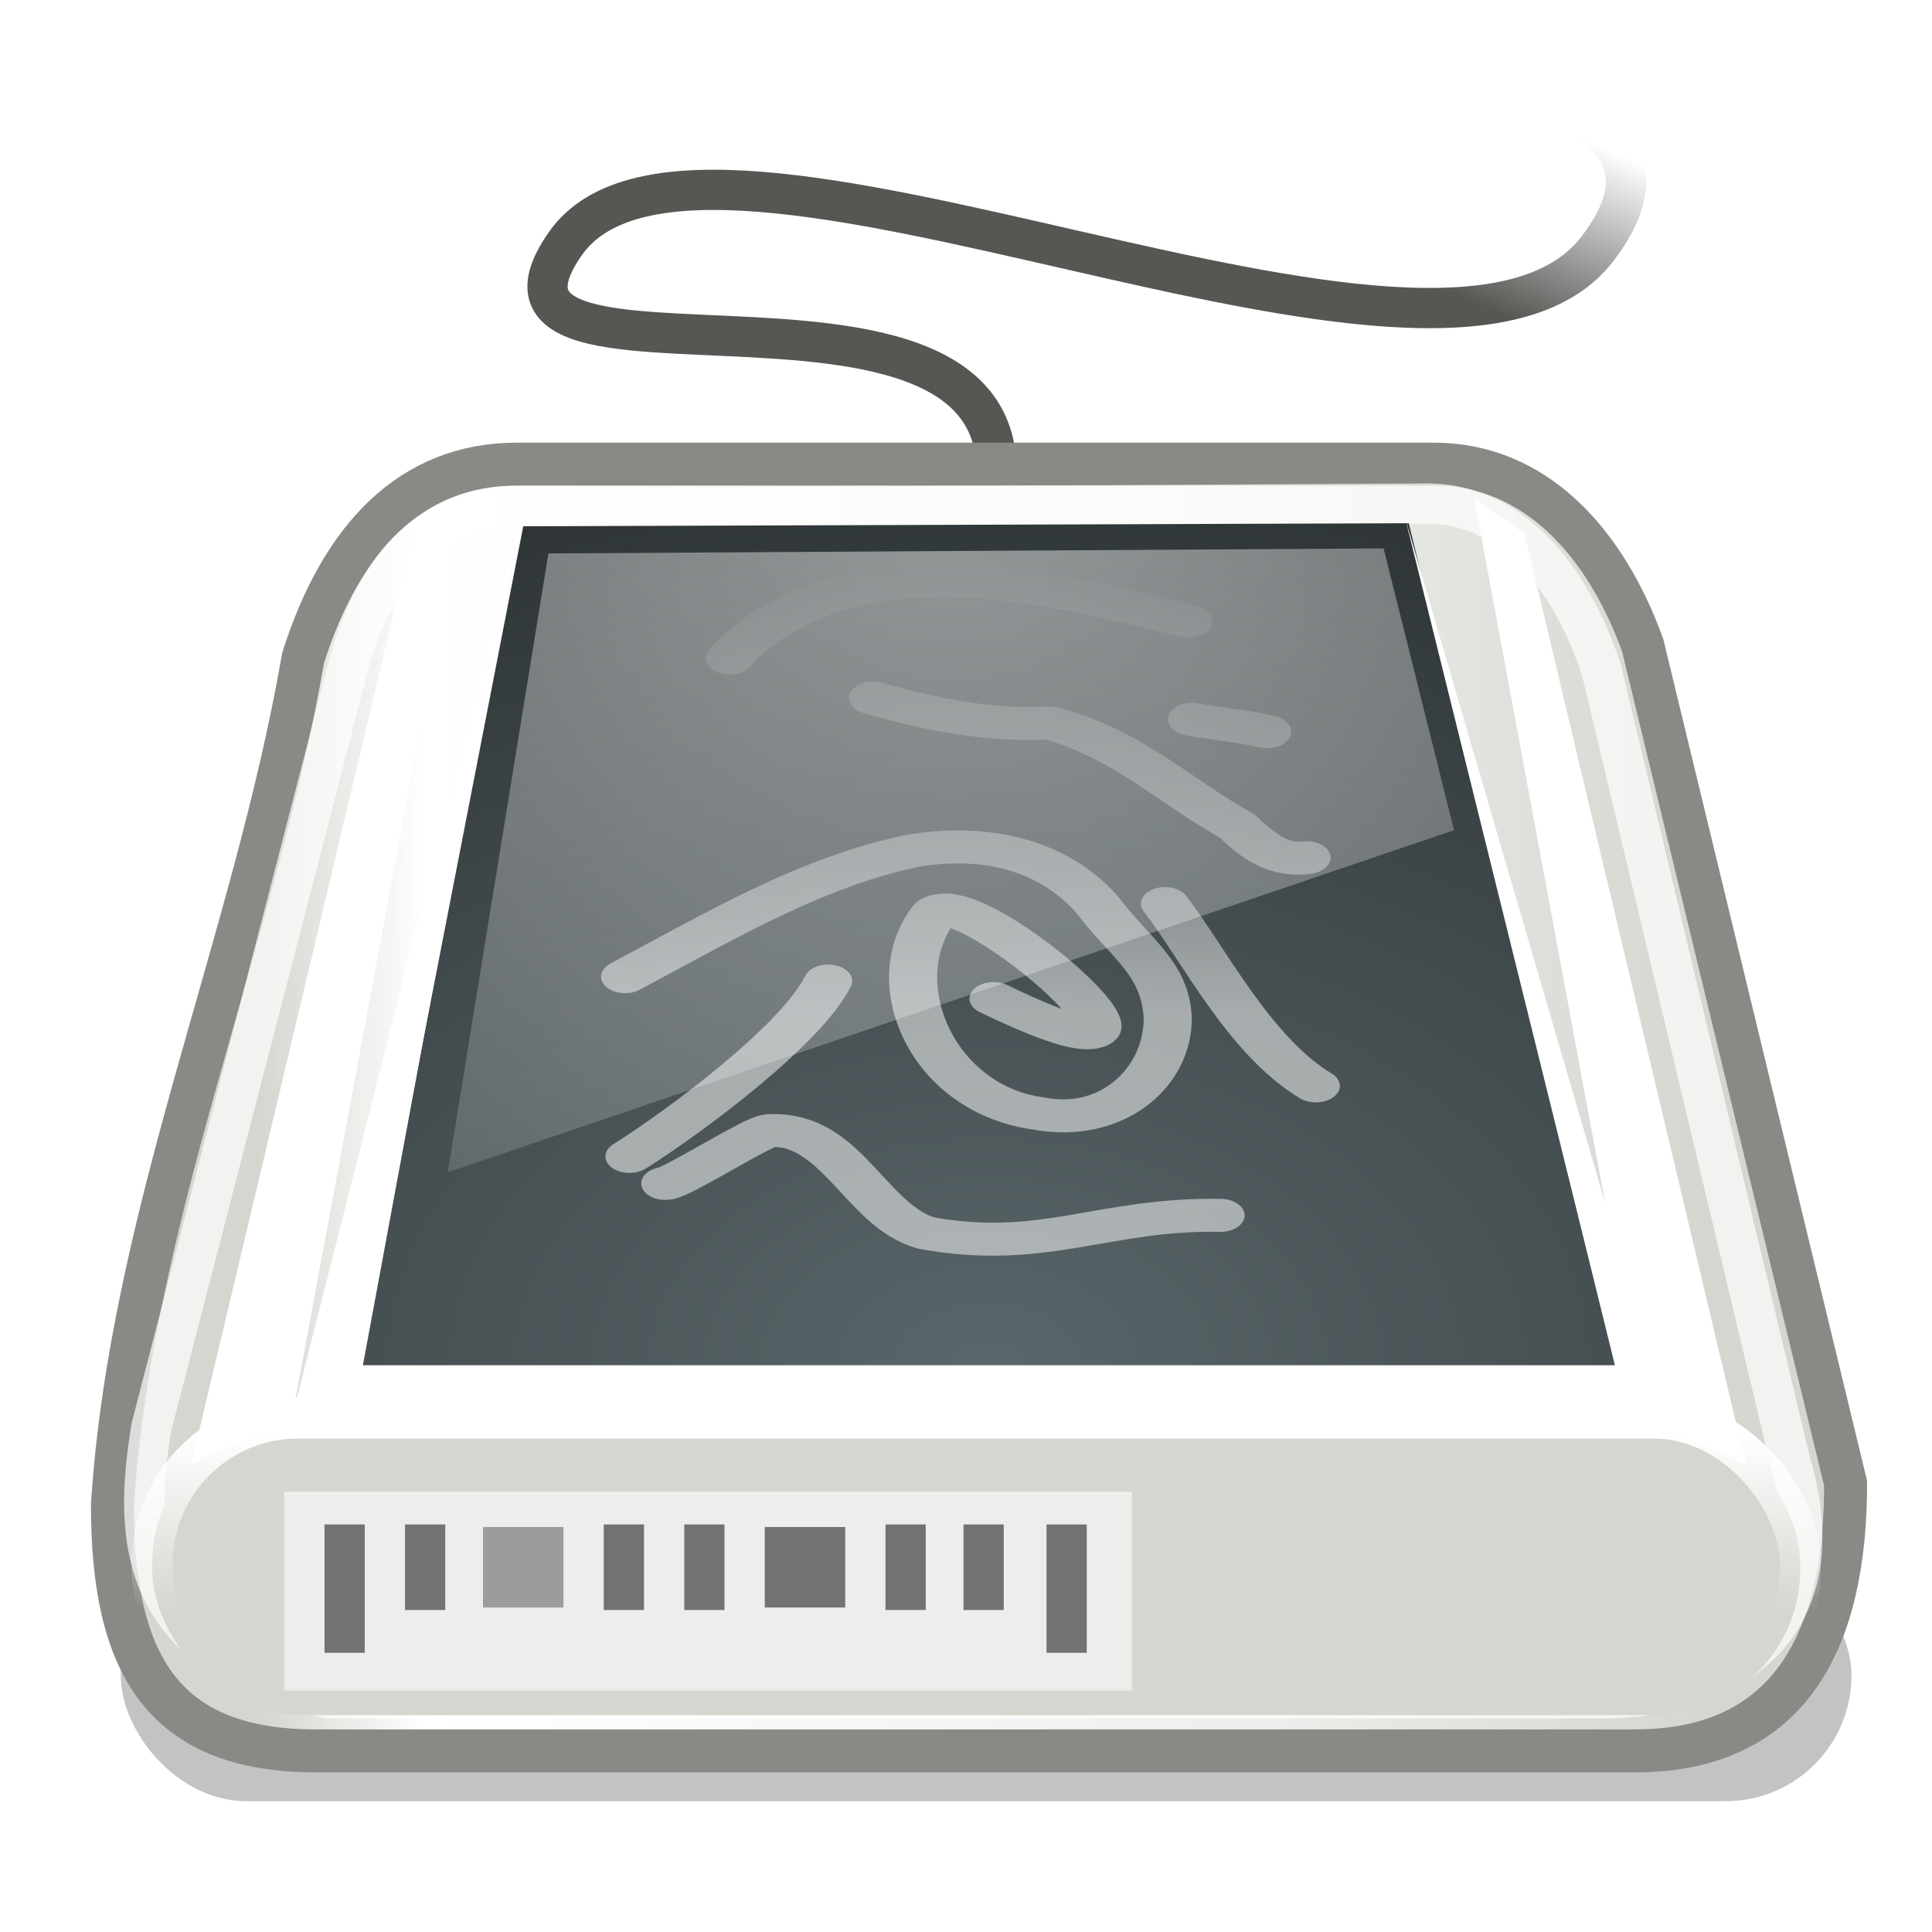 <?xml version="1.0" encoding="UTF-8" standalone="no"?>
<!-- Created with Inkscape (http://www.inkscape.org/) -->
<svg
   xmlns:dc="http://purl.org/dc/elements/1.1/"
   xmlns:cc="http://web.resource.org/cc/"
   xmlns:rdf="http://www.w3.org/1999/02/22-rdf-syntax-ns#"
   xmlns:svg="http://www.w3.org/2000/svg"
   xmlns="http://www.w3.org/2000/svg"
   xmlns:xlink="http://www.w3.org/1999/xlink"
   xmlns:sodipodi="http://sodipodi.sourceforge.net/DTD/sodipodi-0.dtd"
   xmlns:inkscape="http://www.inkscape.org/namespaces/inkscape"
   width="48px"
   height="48px"
   id="svg1306"
   sodipodi:version="0.32"
   inkscape:version="0.45+devel"
   sodipodi:docbase="/home/lapo/Icone/cvs/gnome-icon-theme/scalable/devices"
   sodipodi:docname="yast-fingerprint.svg"
   inkscape:export-filename="/home/jimmac/Desktop/drive-optical.png"
   inkscape:export-xdpi="90"
   inkscape:export-ydpi="90"
   inkscape:output_extension="org.inkscape.output.svg.inkscape">
  <defs
     id="defs1308">
    <linearGradient
       inkscape:collect="always"
       id="linearGradient5539">
      <stop
         style="stop-color:#ffffff;stop-opacity:1;"
         offset="0"
         id="stop5541" />
      <stop
         style="stop-color:#ffffff;stop-opacity:0;"
         offset="1"
         id="stop5543" />
    </linearGradient>
    <linearGradient
       inkscape:collect="always"
       id="linearGradient5523">
      <stop
         style="stop-color:#ffffff;stop-opacity:1;"
         offset="0"
         id="stop5525" />
      <stop
         style="stop-color:#ffffff;stop-opacity:0;"
         offset="1"
         id="stop5527" />
    </linearGradient>
    <linearGradient
       inkscape:collect="always"
       id="linearGradient5370">
      <stop
         style="stop-color:#ffffff;stop-opacity:1;"
         offset="0"
         id="stop5372" />
      <stop
         style="stop-color:#ffffff;stop-opacity:0;"
         offset="1"
         id="stop5374" />
    </linearGradient>
    <linearGradient
       id="linearGradient5024">
      <stop
         style="stop-color:#555753"
         offset="0"
         id="stop5026" />
      <stop
         style="stop-color:#555753;stop-opacity:0;"
         offset="1"
         id="stop5028" />
    </linearGradient>
    <linearGradient
       inkscape:collect="always"
       xlink:href="#linearGradient5024"
       id="linearGradient6086"
       gradientUnits="userSpaceOnUse"
       gradientTransform="matrix(1,0,0,2.085,1.723,-5.899)"
       x1="29.375"
       y1="5.302"
       x2="29.875"
       y2="2.882" />
    <linearGradient
       id="linearGradient7050">
      <stop
         style="stop-color:#5a666a;stop-opacity:1;"
         offset="0"
         id="stop7052" />
      <stop
         style="stop-color:#2e3436;stop-opacity:1;"
         offset="1"
         id="stop7054" />
    </linearGradient>
    <linearGradient
       inkscape:collect="always"
       id="linearGradient6961">
      <stop
         style="stop-color:#ffffff;stop-opacity:1;"
         offset="0"
         id="stop6963" />
      <stop
         style="stop-color:#ffffff;stop-opacity:0;"
         offset="1"
         id="stop6965" />
    </linearGradient>
    <linearGradient
       inkscape:collect="always"
       id="linearGradient3725">
      <stop
         style="stop-color:#eeeeec;stop-opacity:1;"
         offset="0"
         id="stop3727" />
      <stop
         style="stop-color:#eeeeec;stop-opacity:0;"
         offset="1"
         id="stop3729" />
    </linearGradient>
    <linearGradient
       inkscape:collect="always"
       id="linearGradient3709">
      <stop
         style="stop-color:black;stop-opacity:1;"
         offset="0"
         id="stop3711" />
      <stop
         style="stop-color:black;stop-opacity:0;"
         offset="1"
         id="stop3713" />
    </linearGradient>
    <linearGradient
       id="linearGradient2809">
      <stop
         style="stop-color:#d3d7cf;stop-opacity:1;"
         offset="0"
         id="stop2811" />
      <stop
         style="stop-color:#eeeeec;stop-opacity:0;"
         offset="1"
         id="stop2813" />
    </linearGradient>
    <linearGradient
       id="linearGradient3763">
      <stop
         style="stop-color:#888a85;stop-opacity:1;"
         offset="0"
         id="stop3765" />
      <stop
         style="stop-color:#babdb6;stop-opacity:1"
         offset="1"
         id="stop3767" />
    </linearGradient>
    <linearGradient
       id="linearGradient3942">
      <stop
         id="stop3944"
         offset="0"
         style="stop-color:#888a85;stop-opacity:1" />
      <stop
         id="stop3946"
         offset="1"
         style="stop-color:#eeeeec;stop-opacity:1" />
    </linearGradient>
    <linearGradient
       id="linearGradient3877">
      <stop
         style="stop-color:black;stop-opacity:1;"
         offset="0"
         id="stop3879" />
      <stop
         style="stop-color:white;stop-opacity:0.773;"
         offset="1"
         id="stop3881" />
    </linearGradient>
    <linearGradient
       id="linearGradient3859">
      <stop
         id="stop3861"
         offset="0"
         style="stop-color:#d3d7cf;stop-opacity:1" />
      <stop
         id="stop3037"
         offset="0.31"
         style="stop-color:#eeeeec;stop-opacity:1;" />
      <stop
         style="stop-color:white;stop-opacity:1;"
         offset="0.886"
         id="stop3039" />
      <stop
         id="stop3863"
         offset="1"
         style="stop-color:#d3d7cf;stop-opacity:1" />
    </linearGradient>
    <linearGradient
       inkscape:collect="always"
       id="linearGradient5060">
      <stop
         style="stop-color:black;stop-opacity:1;"
         offset="0"
         id="stop5062" />
      <stop
         style="stop-color:black;stop-opacity:0;"
         offset="1"
         id="stop5064" />
    </linearGradient>
    <linearGradient
       id="linearGradient5048">
      <stop
         style="stop-color:black;stop-opacity:0;"
         offset="0"
         id="stop5050" />
      <stop
         id="stop5056"
         offset="0.5"
         style="stop-color:black;stop-opacity:1;" />
      <stop
         style="stop-color:black;stop-opacity:0;"
         offset="1"
         id="stop5052" />
    </linearGradient>
    <linearGradient
       inkscape:collect="always"
       xlink:href="#linearGradient3859"
       id="linearGradient2899"
       gradientUnits="userSpaceOnUse"
       gradientTransform="matrix(1.17,0,0,1.867,-4.089,-2.493)"
       x1="39.847"
       y1="17.289"
       x2="9.015"
       y2="17.47" />
    <linearGradient
       inkscape:collect="always"
       xlink:href="#linearGradient3942"
       id="linearGradient2925"
       gradientUnits="userSpaceOnUse"
       gradientTransform="matrix(1.168,0,0,0.94,-5.224,3.708)"
       x1="31.26"
       y1="28.921"
       x2="31.26"
       y2="30.106" />
    <linearGradient
       inkscape:collect="always"
       xlink:href="#linearGradient3877"
       id="linearGradient3883"
       x1="75"
       y1="56.938"
       x2="75"
       y2="63.92"
       gradientUnits="userSpaceOnUse"
       gradientTransform="matrix(1.197,0,0,1.233,-76.532,-39.773)" />
    <linearGradient
       inkscape:collect="always"
       xlink:href="#linearGradient5048"
       id="linearGradient3903"
       gradientUnits="userSpaceOnUse"
       gradientTransform="matrix(2.774,0,0,1.97,-1892.179,-872.885)"
       x1="302.857"
       y1="366.648"
       x2="302.857"
       y2="609.505" />
    <radialGradient
       inkscape:collect="always"
       xlink:href="#linearGradient5060"
       id="radialGradient3905"
       gradientUnits="userSpaceOnUse"
       gradientTransform="matrix(2.774,0,0,1.97,-1891.633,-872.885)"
       cx="605.714"
       cy="486.648"
       fx="605.714"
       fy="486.648"
       r="117.143" />
    <radialGradient
       inkscape:collect="always"
       xlink:href="#linearGradient5060"
       id="radialGradient3907"
       gradientUnits="userSpaceOnUse"
       gradientTransform="matrix(-2.774,0,0,1.97,112.762,-872.885)"
       cx="605.714"
       cy="486.648"
       fx="605.714"
       fy="486.648"
       r="117.143" />
    <linearGradient
       inkscape:collect="always"
       xlink:href="#linearGradient3763"
       id="linearGradient3769"
       x1="36.052"
       y1="34.193"
       x2="35.239"
       y2="32.024"
       gradientUnits="userSpaceOnUse"
       gradientTransform="translate(1,2)" />
    <linearGradient
       inkscape:collect="always"
       xlink:href="#linearGradient2809"
       id="linearGradient2815"
       x1="22.777"
       y1="32.072"
       x2="22.777"
       y2="34"
       gradientUnits="userSpaceOnUse"
       gradientTransform="matrix(1,0,0,1.167,0,-2.667)" />
    <linearGradient
       inkscape:collect="always"
       xlink:href="#linearGradient3709"
       id="linearGradient3715"
       x1="19.562"
       y1="31.812"
       x2="19.562"
       y2="33.659"
       gradientUnits="userSpaceOnUse"
       gradientTransform="matrix(1,0,0,1.333,0,-8.333)" />
    <linearGradient
       inkscape:collect="always"
       xlink:href="#linearGradient3725"
       id="linearGradient3731"
       x1="29.522"
       y1="32.024"
       x2="29.522"
       y2="33.553"
       gradientUnits="userSpaceOnUse"
       gradientTransform="matrix(1,0,0,1.333,0,-8.333)" />
    <linearGradient
       inkscape:collect="always"
       xlink:href="#linearGradient6961"
       id="linearGradient6967"
       x1="25.131"
       y1="28.135"
       x2="25.131"
       y2="35.288"
       gradientUnits="userSpaceOnUse"
       gradientTransform="matrix(1.024,0,0,0.616,-0.833,18.274)" />
    <radialGradient
       inkscape:collect="always"
       xlink:href="#linearGradient7050"
       id="radialGradient7056"
       cx="24.531"
       cy="36.063"
       fx="24.531"
       fy="36.063"
       r="15.594"
       gradientTransform="matrix(2.161,0,0,1.451,-28.471,-18.373)"
       gradientUnits="userSpaceOnUse" />
    <filter
       inkscape:collect="always"
       id="filter5364"
       x="-0.095"
       width="1.19"
       y="-0.652"
       height="2.304">
      <feGaussianBlur
         inkscape:collect="always"
         stdDeviation="1.698"
         id="feGaussianBlur5366" />
    </filter>
    <radialGradient
       inkscape:collect="always"
       xlink:href="#linearGradient5370"
       id="radialGradient5376"
       cx="23.625"
       cy="7.859"
       fx="23.625"
       fy="7.859"
       r="12.5"
       gradientTransform="matrix(3.39,0,0,2.102,-56.472,-4.145)"
       gradientUnits="userSpaceOnUse" />
    <filter
       inkscape:collect="always"
       id="filter5465"
       x="-0.126"
       width="1.251"
       y="-0.035"
       height="1.071">
      <feGaussianBlur
         inkscape:collect="always"
         stdDeviation="0.353"
         id="feGaussianBlur5467" />
    </filter>
    <filter
       inkscape:collect="always"
       id="filter5513"
       x="-0.051"
       width="1.102"
       y="-0.359"
       height="1.717">
      <feGaussianBlur
         inkscape:collect="always"
         stdDeviation="0.448"
         id="feGaussianBlur5515" />
    </filter>
    <radialGradient
       inkscape:collect="always"
       xlink:href="#linearGradient5523"
       id="radialGradient5529"
       cx="26.062"
       cy="23.875"
       fx="26.062"
       fy="23.875"
       r="2.812"
       gradientUnits="userSpaceOnUse" />
    <linearGradient
       inkscape:collect="always"
       xlink:href="#linearGradient5539"
       id="linearGradient5545"
       x1="24.5"
       y1="27.852"
       x2="24.5"
       y2="4.916"
       gradientUnits="userSpaceOnUse" />
  </defs>
  <sodipodi:namedview
     id="base"
     pagecolor="#ffffff"
     bordercolor="#c5c5c5"
     borderopacity="1"
     inkscape:pageopacity="0.0"
     inkscape:pageshadow="2"
     inkscape:zoom="1"
     inkscape:cx="24.881327"
     inkscape:cy="17.227094"
     inkscape:current-layer="layer1"
     showgrid="false"
     inkscape:grid-bbox="false"
     inkscape:document-units="px"
     stroke="#888a85"
     fill="#babdb6"
     inkscape:window-width="887"
     inkscape:window-height="626"
     inkscape:window-x="408"
     inkscape:window-y="309"
     inkscape:showpageshadow="false"
     inkscape:guide-points="false"
     inkscape:object-points="false"
     inkscape:object-paths="false"
     inkscape:guide-bbox="true"
     gridspacingx="0.5px"
     gridspacingy="0.5px"
     gridempspacing="2"
     inkscape:grid-points="true"
     showguides="false"
     showborder="true"
     inkscape:object-bbox="true">
    <sodipodi:guide
       orientation="horizontal"
       position="2.812"
       id="guide2906" />
    <inkscape:grid
       type="xygrid"
       id="grid7008" />
  </sodipodi:namedview>
  <g
     id="layer1"
     inkscape:label="Layer 1"
     inkscape:groupmode="layer">
    <path
       style="fill:none;fill-opacity:1;fill-rule:evenodd;stroke:url(#linearGradient6086);stroke-width:1;stroke-linecap:square;stroke-linejoin:miter;stroke-miterlimit:4;stroke-dasharray:none;stroke-opacity:1;display:inline"
       d="M 24.162,14.125 C 28.156,4.792 10.642,10.926 14.044,6.056 C 17.388,1.269 35.85,11.247 39.696,6.171 C 43.608,1.008 29.599,2.814 35.585,-6.375"
       id="path5014"
       sodipodi:nodetypes="czzc" />
    <rect
       style="opacity:0.488;color:#000000;fill:#000000;fill-opacity:1;fill-rule:nonzero;stroke:none;stroke-width:0.99;stroke-linecap:round;stroke-linejoin:round;marker:none;marker-start:none;marker-mid:none;marker-end:none;stroke-miterlimit:4;stroke-dasharray:none;stroke-dashoffset:0;stroke-opacity:1;visibility:visible;display:inline;overflow:visible;filter:url(#filter5364);enable-background:accumulate"
       id="rect7788"
       width="43"
       height="6.25"
       x="3"
       y="38.5"
       rx="3.125"
       ry="3.125" />
    <path
       style="fill:url(#linearGradient2899);fill-opacity:1;fill-rule:evenodd;stroke:#888a85;stroke-width:1.067px;stroke-linecap:butt;stroke-linejoin:round;stroke-opacity:1"
       d="M 12.844,11.531 C 10.232,11.531 8.49,13.329 7.531,16.344 C 6.301,23.438 3.26,30.172 2.793,37.384 C 2.793,41.256 3.976,43.5 7.848,43.5 L 40.621,43.5 C 44.494,43.5 45.854,40.726 45.854,36.854 L 40.812,16.031 C 39.879,13.454 38.128,11.531 35.625,11.531 L 12.844,11.531 z"
       id="path2897"
       sodipodi:nodetypes="ccccccccc" />
    <path
       style="opacity:0.7;fill:none;fill-opacity:1;fill-rule:evenodd;stroke:#ffffff;stroke-width:1;stroke-linecap:butt;stroke-linejoin:round;stroke-miterlimit:4;stroke-dasharray:none;stroke-opacity:1"
       d="M 12.816,12.633 C 10.757,12.633 9.436,13.87 8.685,16.436 C 8.685,16.436 3.763,35.448 3.763,35.448 C 3.269,38.387 3.511,41.132 8.162,42.196 L 39.786,42.196 C 43.029,42.196 45.694,40.392 44.476,36.309 C 44.476,36.309 39.79,16.655 39.79,16.655 C 38.996,14.215 37.454,12.511 35.483,12.511 L 12.816,12.633 z"
       id="path2960"
       sodipodi:nodetypes="ccccccccc" />
    <rect
       style="opacity:1;color:#000000;fill:#d3d7cf;fill-opacity:1;fill-rule:nonzero;stroke:url(#linearGradient6967);stroke-width:1.018;stroke-linecap:round;stroke-linejoin:round;marker:none;marker-start:none;marker-mid:none;marker-end:none;stroke-miterlimit:4;stroke-dasharray:none;stroke-dashoffset:1.2;stroke-opacity:1;visibility:visible;display:inline;overflow:visible"
       id="rect2909"
       width="40.946"
       height="7.381"
       x="3.78"
       y="35.232"
       rx="3.625"
       ry="3.625" />
    <path
       style="opacity:0.7;fill:none;fill-rule:evenodd;stroke:#ffffff;stroke-width:1.157px;stroke-linecap:round;stroke-linejoin:miter;stroke-opacity:1"
       d="M 12.542,29.343 L 13.883,13.411"
       id="path3923"
       sodipodi:nodetypes="cc" />
    <path
       style="opacity:1;color:#000000;fill:url(#radialGradient7056);fill-opacity:1;fill-rule:nonzero;stroke:none;stroke-width:1;stroke-linecap:round;stroke-linejoin:round;marker:none;marker-start:none;marker-mid:none;marker-end:none;stroke-miterlimit:4;stroke-dasharray:none;stroke-dashoffset:0;stroke-opacity:1;visibility:visible;display:inline;overflow:visible;enable-background:accumulate"
       d="M 13,13.075 L 8.938,33.938 L 40.125,33.938 L 35,13 L 13,13.075 z"
       id="path7006"
       sodipodi:nodetypes="ccccc" />
    <g
       id="g5451"
       style="opacity:0.518;stroke:url(#linearGradient5545);stroke-width:1.679;stroke-miterlimit:4;stroke-dasharray:none;stroke-opacity:1"
       transform="matrix(0.712,0,0,0.488,6.739,11.529)">
      <path
         id="path4671"
         d="M 25.204,27.215 C 33.999,33.422 24.175,20.889 23.112,22.933 C 21.321,26.374 23.033,32.3 26.741,33.056 C 29.377,33.807 31.317,31.162 31.281,28.164 C 31.193,25.651 29.966,24.65 28.852,22.486 C 27.507,20.214 25.322,19.027 22.478,19.663 C 18.894,20.704 15.596,23.572 12.347,26.096"
         style="opacity:1;color:#000000;fill:none;fill-opacity:1;fill-rule:nonzero;stroke:url(#linearGradient5545);stroke-width:1.679;stroke-linecap:round;stroke-linejoin:round;marker:none;marker-start:none;marker-mid:none;marker-end:none;stroke-miterlimit:4;stroke-dasharray:none;stroke-dashoffset:0;stroke-opacity:1;visibility:visible;display:inline;overflow:visible;enable-background:accumulate"
         sodipodi:nodetypes="csccccc" />
      <path
         id="path5263"
         d="M 14,14.143 C 15.765,13.088 18.034,12.867 19.438,11.241 C 20.26,9.071 23.022,9.339 24.864,9.738 C 27.711,10.175 30.634,10.311 33.375,11.268"
         style="opacity:1;color:#000000;fill:none;fill-opacity:1;fill-rule:nonzero;stroke:url(#linearGradient5545);stroke-width:1.679;stroke-linecap:round;stroke-linejoin:round;marker:none;marker-start:none;marker-mid:none;marker-end:none;stroke-miterlimit:4;stroke-dasharray:none;stroke-dashoffset:0;stroke-opacity:1;visibility:visible;display:inline;overflow:visible;enable-background:accumulate" />
      <path
         id="path5265"
         d="M 21,11.912 C 22.936,12.717 25.021,13.351 27.141,13.175 C 29.843,14.191 31.524,16.672 33.702,18.424 C 34.274,19.203 35.01,20.244 36.125,20.037"
         style="opacity:1;color:#000000;fill:none;fill-opacity:1;fill-rule:nonzero;stroke:url(#linearGradient5545);stroke-width:1.679;stroke-linecap:round;stroke-linejoin:round;marker:none;marker-start:none;marker-mid:none;marker-end:none;stroke-miterlimit:4;stroke-dasharray:none;stroke-dashoffset:0;stroke-opacity:1;visibility:visible;display:inline;overflow:visible;enable-background:accumulate" />
      <path
         id="path5267"
         d="M 29.375,10.625 C 31.398,12.77 33.374,15.019 35.875,16.625"
         style="opacity:1;color:#000000;fill:none;fill-opacity:1;fill-rule:nonzero;stroke:url(#linearGradient5545);stroke-width:1.679;stroke-linecap:round;stroke-linejoin:round;marker:none;marker-start:none;marker-mid:none;marker-end:none;stroke-miterlimit:4;stroke-dasharray:none;stroke-dashoffset:0;stroke-opacity:1;visibility:visible;display:inline;overflow:visible;enable-background:accumulate" />
      <path
         id="path5269"
         d="M 32.125,13 C 32.998,13.218 33.896,13.334 34.75,13.625"
         style="opacity:1;color:#000000;fill:none;fill-opacity:1;fill-rule:nonzero;stroke:url(#linearGradient5545);stroke-width:1.679;stroke-linecap:round;stroke-linejoin:round;marker:none;marker-start:none;marker-mid:none;marker-end:none;stroke-miterlimit:4;stroke-dasharray:none;stroke-dashoffset:0;stroke-opacity:1;visibility:visible;display:inline;overflow:visible;enable-background:accumulate" />
      <path
         id="path5273"
         d="M 12.125,21 C 13.554,18.89 15.94,17.77 18.179,16.73 C 20.809,16.511 23.703,15.166 26.164,16.753 C 29.79,18.648 33.828,20.531 35.901,24.267 C 36.362,24.962 36.801,25.672 37.25,26.375"
         style="opacity:1;color:#000000;fill:none;fill-opacity:1;fill-rule:nonzero;stroke:url(#linearGradient5545);stroke-width:1.679;stroke-linecap:round;stroke-linejoin:round;marker:none;marker-start:none;marker-mid:none;marker-end:none;stroke-miterlimit:4;stroke-dasharray:none;stroke-dashoffset:0;stroke-opacity:1;visibility:visible;display:inline;overflow:visible;enable-background:accumulate" />
      <path
         id="path5275"
         d="M 36.449,31.659 C 34.122,29.613 32.557,24.978 31.184,22.375"
         style="opacity:1;color:#000000;fill:none;fill-opacity:1;fill-rule:nonzero;stroke:url(#linearGradient5545);stroke-width:1.679;stroke-linecap:round;stroke-linejoin:round;marker:none;marker-start:none;marker-mid:none;marker-end:none;stroke-miterlimit:4;stroke-dasharray:none;stroke-dashoffset:0;stroke-opacity:1;visibility:visible;display:inline;overflow:visible;enable-background:accumulate"
         sodipodi:nodetypes="cc" />
      <path
         id="path5279"
         d="M 19.625,23.875 C 17.006,26.009 15.679,29.744 12.273,30.847 C 12.101,30.887 11.925,30.87 11.75,30.875"
         style="opacity:1;color:#000000;fill:none;fill-opacity:1;fill-rule:nonzero;stroke:url(#linearGradient5545);stroke-width:1.679;stroke-linecap:round;stroke-linejoin:round;marker:none;marker-start:none;marker-mid:none;marker-end:none;stroke-miterlimit:4;stroke-dasharray:none;stroke-dashoffset:0;stroke-opacity:1;visibility:visible;display:inline;overflow:visible;enable-background:accumulate" />
      <path
         id="path5281"
         d="M 12.5,35.25 C 14.541,33.374 18.524,29.008 19.431,26.32"
         style="opacity:1;color:#000000;fill:none;fill-opacity:1;fill-rule:nonzero;stroke:url(#linearGradient5545);stroke-width:1.679;stroke-linecap:round;stroke-linejoin:round;marker:none;marker-start:none;marker-mid:none;marker-end:none;stroke-miterlimit:4;stroke-dasharray:none;stroke-dashoffset:0;stroke-opacity:1;visibility:visible;display:inline;overflow:visible;enable-background:accumulate"
         sodipodi:nodetypes="cc" />
      <path
         id="path5283"
         d="M 20.231,29.302 C 20.377,31.524 23.004,35.65 25.464,35.807 C 28.627,36.427 29.216,35.556 32.285,35.082 C 33.649,35.047 35.024,35.21 36.378,34.976"
         style="opacity:1;color:#000000;fill:none;fill-opacity:1;fill-rule:nonzero;stroke:url(#linearGradient5545);stroke-width:1.679;stroke-linecap:round;stroke-linejoin:round;marker:none;marker-start:none;marker-mid:none;marker-end:none;stroke-miterlimit:4;stroke-dasharray:none;stroke-dashoffset:0;stroke-opacity:1;visibility:visible;display:inline;overflow:visible;enable-background:accumulate"
         sodipodi:nodetypes="cccc" />
      <path
         id="path5285"
         d="M 33.125,38.25 C 29.025,38.145 26.984,40.227 22.861,39.156 C 20.749,38.272 19.899,33.753 17.399,33.939 C 17.031,33.925 14.118,36.617 13.75,36.625"
         style="opacity:1;color:#000000;fill:none;fill-opacity:1;fill-rule:nonzero;stroke:url(#linearGradient5545);stroke-width:1.679;stroke-linecap:round;stroke-linejoin:round;marker:none;marker-start:none;marker-mid:none;marker-end:none;stroke-miterlimit:4;stroke-dasharray:none;stroke-dashoffset:0;stroke-opacity:1;visibility:visible;display:inline;overflow:visible;enable-background:accumulate"
         sodipodi:nodetypes="cccc" />
      <path
         id="path5287"
         d="M 14.75,40.5 C 19.24,39.702 23.212,43.448 27.706,42.423 C 29.042,42.15 30.359,41.563 31.75,41.75"
         style="opacity:1;color:#000000;fill:none;fill-opacity:1;fill-rule:nonzero;stroke:url(#linearGradient5545);stroke-width:1.679;stroke-linecap:round;stroke-linejoin:round;marker:none;marker-start:none;marker-mid:none;marker-end:none;stroke-miterlimit:4;stroke-dasharray:none;stroke-dashoffset:0;stroke-opacity:1;visibility:visible;display:inline;overflow:visible;enable-background:accumulate" />
      <path
         id="path5289"
         d="M 32,8 C 28.193,6.617 23.954,5.044 19.934,6.533 C 18.322,7.206 16.896,8.366 16,9.875"
         style="opacity:1;color:#000000;fill:none;fill-opacity:1;fill-rule:nonzero;stroke:url(#linearGradient5545);stroke-width:1.679;stroke-linecap:round;stroke-linejoin:round;marker:none;marker-start:none;marker-mid:none;marker-end:none;stroke-miterlimit:4;stroke-dasharray:none;stroke-dashoffset:0;stroke-opacity:1;visibility:visible;display:inline;overflow:visible;enable-background:accumulate" />
    </g>
    <path
       style="opacity:0.488;color:#000000;fill:url(#radialGradient5376);fill-opacity:1;fill-rule:nonzero;stroke:none;stroke-width:0.99;stroke-linecap:round;stroke-linejoin:round;marker:none;marker-start:none;marker-mid:none;marker-end:none;stroke-miterlimit:4;stroke-dasharray:none;stroke-dashoffset:0;stroke-opacity:1;visibility:visible;display:inline;overflow:visible;enable-background:accumulate"
       d="M 13.625,13.75 L 11.125,29.125 L 36.125,20.625 L 34.375,13.625 L 13.625,13.75 z"
       id="path5368" />
    <rect
       style="opacity:0.584;color:#000000;fill:#ffffff;fill-opacity:1;fill-rule:nonzero;stroke:none;stroke-width:0.99;stroke-linecap:round;stroke-linejoin:round;marker:none;marker-start:none;marker-mid:none;marker-end:none;stroke-miterlimit:4;stroke-dasharray:none;stroke-dashoffset:0;stroke-opacity:1;visibility:visible;display:inline;overflow:visible;enable-background:accumulate"
       id="rect5378"
       width="21.062"
       height="4.938"
       x="7.062"
       y="37.062"
       rx="0"
       ry="0" />
    <g
       id="g5428"
       style="opacity:0.518"
       transform="translate(0,-1)">
      <rect
         y="38.875"
         x="8.062"
         height="3.188"
         width="1"
         id="rect5380"
         style="color:#000000;fill:#000000;fill-opacity:1;fill-rule:nonzero;stroke:none;stroke-width:0.99;stroke-linecap:round;stroke-linejoin:round;marker:none;marker-start:none;marker-mid:none;marker-end:none;stroke-miterlimit:4;stroke-dasharray:none;stroke-dashoffset:0;stroke-opacity:1;visibility:visible;display:inline;overflow:visible;enable-background:accumulate" />
      <rect
         style="color:#000000;fill:#000000;fill-opacity:1;fill-rule:nonzero;stroke:none;stroke-width:0.99;stroke-linecap:round;stroke-linejoin:round;marker:none;marker-start:none;marker-mid:none;marker-end:none;stroke-miterlimit:4;stroke-dasharray:none;stroke-dashoffset:0;stroke-opacity:1;visibility:visible;display:inline;overflow:visible;enable-background:accumulate"
         id="rect5382"
         width="1"
         height="3.188"
         x="26"
         y="38.875" />
      <rect
         y="38.875"
         x="23.938"
         height="2.125"
         width="1"
         id="rect5384"
         style="color:#000000;fill:#000000;fill-opacity:1;fill-rule:nonzero;stroke:none;stroke-width:0.99;stroke-linecap:round;stroke-linejoin:round;marker:none;marker-start:none;marker-mid:none;marker-end:none;stroke-miterlimit:4;stroke-dasharray:none;stroke-dashoffset:0;stroke-opacity:1;visibility:visible;display:inline;overflow:visible;enable-background:accumulate" />
      <rect
         style="color:#000000;fill:#000000;fill-opacity:1;fill-rule:nonzero;stroke:none;stroke-width:0.99;stroke-linecap:round;stroke-linejoin:round;marker:none;marker-start:none;marker-mid:none;marker-end:none;stroke-miterlimit:4;stroke-dasharray:none;stroke-dashoffset:0;stroke-opacity:1;visibility:visible;display:inline;overflow:visible;enable-background:accumulate"
         id="rect5388"
         width="1"
         height="2.125"
         x="15"
         y="38.875" />
      <rect
         y="38.938"
         x="12"
         height="2"
         width="2"
         id="rect5390"
         style="color:#000000;fill:#000000;fill-opacity:0.662;fill-rule:nonzero;stroke:none;stroke-width:0.99;stroke-linecap:round;stroke-linejoin:round;marker:none;marker-start:none;marker-mid:none;marker-end:none;stroke-miterlimit:4;stroke-dasharray:none;stroke-dashoffset:0;stroke-opacity:1;visibility:visible;display:inline;overflow:visible;enable-background:accumulate" />
      <rect
         y="38.875"
         x="22"
         height="2.125"
         width="1"
         id="rect5392"
         style="color:#000000;fill:#000000;fill-opacity:1;fill-rule:nonzero;stroke:none;stroke-width:0.99;stroke-linecap:round;stroke-linejoin:round;marker:none;marker-start:none;marker-mid:none;marker-end:none;stroke-miterlimit:4;stroke-dasharray:none;stroke-dashoffset:0;stroke-opacity:1;visibility:visible;display:inline;overflow:visible;enable-background:accumulate" />
      <rect
         style="color:#000000;fill:#000000;fill-opacity:1;fill-rule:nonzero;stroke:none;stroke-width:0.99;stroke-linecap:round;stroke-linejoin:round;marker:none;marker-start:none;marker-mid:none;marker-end:none;stroke-miterlimit:4;stroke-dasharray:none;stroke-dashoffset:0;stroke-opacity:1;visibility:visible;display:inline;overflow:visible;enable-background:accumulate"
         id="rect5394"
         width="2"
         height="2"
         x="19"
         y="38.938" />
      <rect
         style="color:#000000;fill:#000000;fill-opacity:1;fill-rule:nonzero;stroke:none;stroke-width:0.99;stroke-linecap:round;stroke-linejoin:round;marker:none;marker-start:none;marker-mid:none;marker-end:none;stroke-miterlimit:4;stroke-dasharray:none;stroke-dashoffset:0;stroke-opacity:1;visibility:visible;display:inline;overflow:visible;enable-background:accumulate"
         id="rect5400"
         width="1"
         height="2.125"
         x="17"
         y="38.875" />
      <rect
         y="38.875"
         x="10.062"
         height="2.125"
         width="1"
         id="rect5402"
         style="color:#000000;fill:#000000;fill-opacity:1;fill-rule:nonzero;stroke:none;stroke-width:0.99;stroke-linecap:round;stroke-linejoin:round;marker:none;marker-start:none;marker-mid:none;marker-end:none;stroke-miterlimit:4;stroke-dasharray:none;stroke-dashoffset:0;stroke-opacity:1;visibility:visible;display:inline;overflow:visible;enable-background:accumulate" />
    </g>
    <path
       style="opacity:1;color:#000000;fill:#ffffff;fill-opacity:1;fill-rule:nonzero;stroke:none;stroke-width:0.99;stroke-linecap:round;stroke-linejoin:round;marker:none;marker-start:none;marker-mid:none;marker-end:none;stroke-miterlimit:4;stroke-dasharray:none;stroke-dashoffset:0;stroke-opacity:1;visibility:visible;display:inline;overflow:visible;filter:url(#filter5465);enable-background:accumulate"
       d="M 11.5,12.375 L 7.25,35.25 L 4.75,36.375 L 10.25,13.25 L 11.5,12.375 z"
       id="path5439" />
    <path
       id="path5469"
       d="M 11.5,13.375 L 7.25,36.25 L 4.75,37.375 L 10.25,14.25 L 11.5,13.375 z"
       style="opacity:1;color:#000000;fill:#ffffff;fill-opacity:1;fill-rule:nonzero;stroke:none;stroke-width:0.99;stroke-linecap:round;stroke-linejoin:round;marker:none;marker-start:none;marker-mid:none;marker-end:none;stroke-miterlimit:4;stroke-dasharray:none;stroke-dashoffset:0;stroke-opacity:1;visibility:visible;display:inline;overflow:visible;filter:url(#filter5465);enable-background:accumulate"
       transform="matrix(-1,0,0,1,48.125,-1)" />
    <path
       style="opacity:1;color:#000000;fill:#ffffff;fill-opacity:1;fill-rule:nonzero;stroke:none;stroke-width:0.99;stroke-linecap:round;stroke-linejoin:round;marker:none;marker-start:none;marker-mid:none;marker-end:none;stroke-miterlimit:4;stroke-dasharray:none;stroke-dashoffset:0;stroke-opacity:1;visibility:visible;display:inline;overflow:visible;enable-background:accumulate"
       d="M 34.913,12.882 L 41.366,34.979 L 7.336,34.891 L 12.905,12.97 L 9.016,33.919 L 40.128,33.919 L 34.913,12.882 z"
       id="path5471" />
  </g>
</svg>
